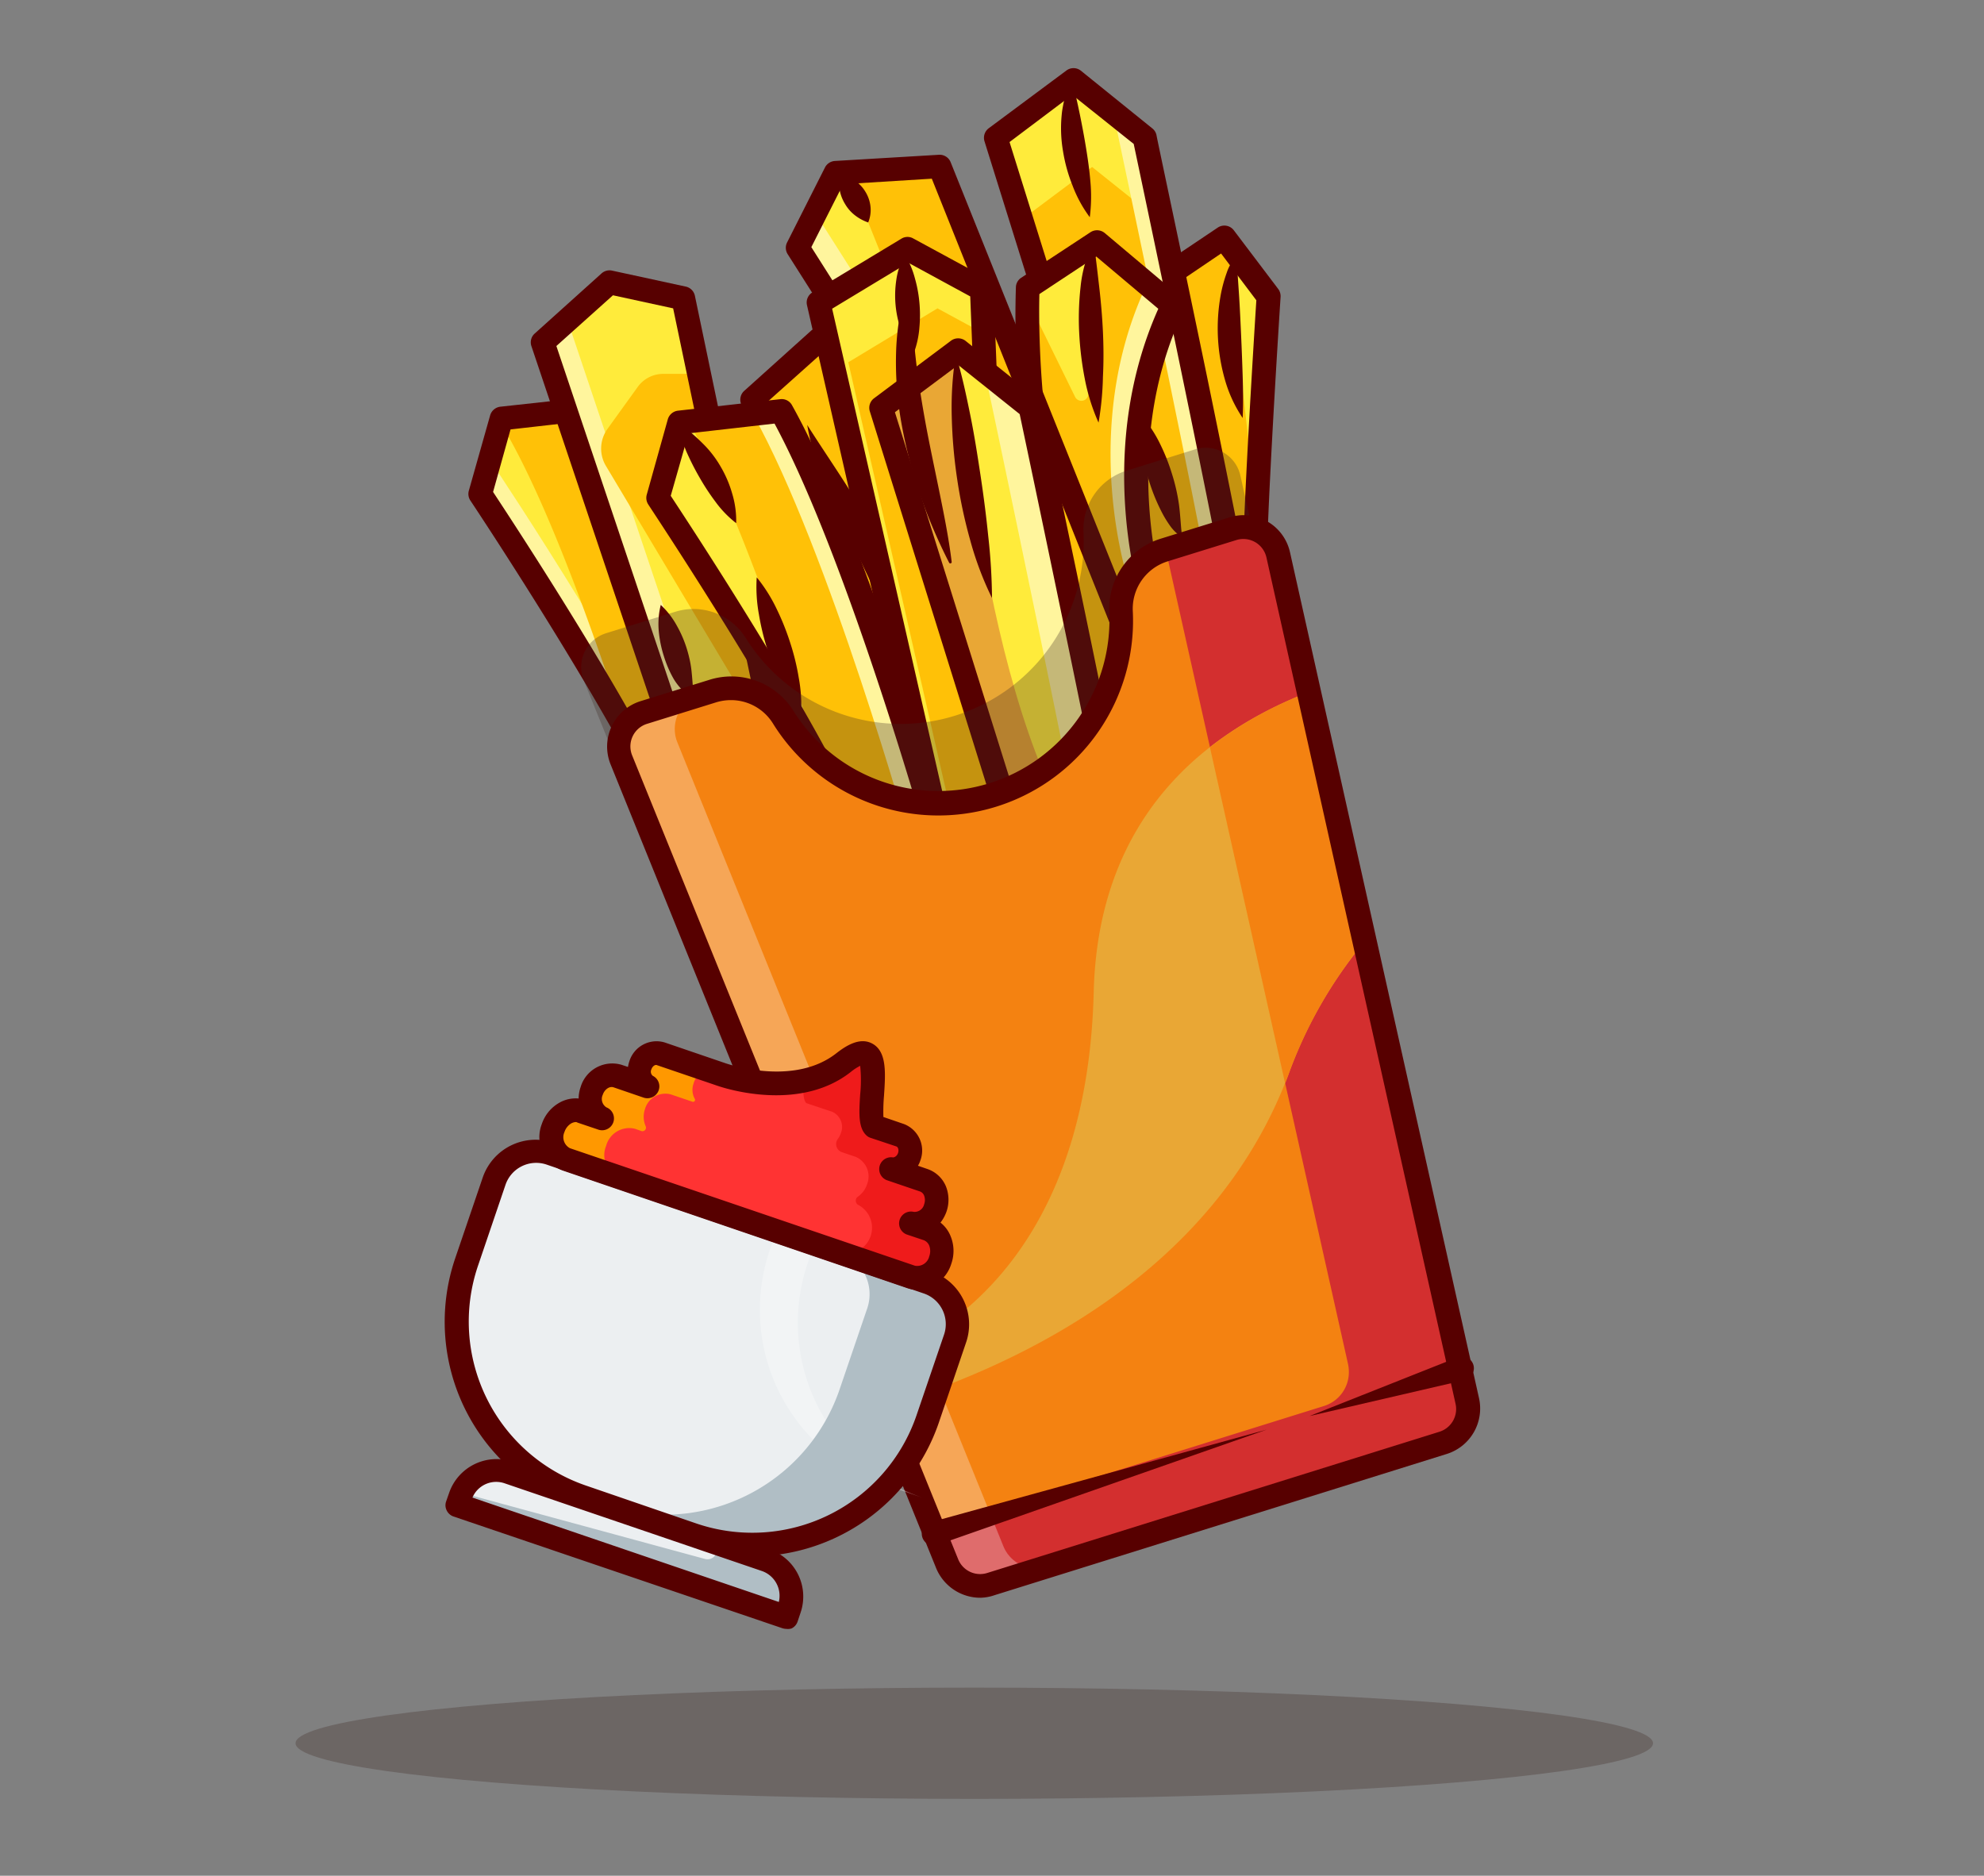 <svg id="Layer_1" data-name="Layer 1" xmlns="http://www.w3.org/2000/svg" viewBox="0 0 230.72 218.14"><rect x="0" y="0" width="230.72" height="218.14" fill="#808080" stroke="none"/><defs><style>.cls-1{fill:#ffeb3b;}.cls-2{fill:#fff59d;}.cls-3{fill:#ffc107;}.cls-4{fill:#570000;}.cls-5{fill:#ffca28;}.cls-6{fill:#263238;}.cls-7{fill:#e9a735;}.cls-8{opacity:0.3;}.cls-9{fill:#3e2723;}.cls-10{fill:#f48211;}.cls-11{fill:#d32f2f;}.cls-12{fill:#fafafa;}.cls-13{fill:#eceff1;}.cls-14{fill:#fff;}.cls-15{fill:#b0bec5;}.cls-16{fill:#f33;}.cls-17{fill:#ff9800;}.cls-18{fill:#ef1b1b;}</style></defs><path class="cls-1" d="M88.59,97.18s-9.54-34-18.38-49.85L58.3,48.67l-2.46,8.77S75,86.08,79.49,98.51Z"/><path class="cls-2" d="M81.05,95.21C76.52,82.78,57.41,54.14,57.41,54.14L59,48.6l-.66.07-2.46,8.77S75,86.08,79.49,98.51l9.1-1.33s-.3-1.08-.85-3Z"/><path class="cls-3" d="M70.21,47.33,58.3,48.67,57.66,51l1.51-.17c4.86,8.7,9.93,22.88,13.51,33.9a106.28,106.28,0,0,1,6.81,13.83l9.1-1.33S79.05,63.17,70.21,47.33Z"/><path class="cls-4" d="M79.49,99.89a1.39,1.39,0,0,1-1.3-.91C73.77,86.85,54.89,58.49,54.7,58.21a1.39,1.39,0,0,1-.18-1.14L57,48.3a1.4,1.4,0,0,1,1.17-1L70.05,46a1.4,1.4,0,0,1,1.36.7c8.82,15.8,18.11,48.75,18.51,50.15a1.39,1.39,0,0,1-.18,1.12,1.34,1.34,0,0,1-.95.61l-9.1,1.33ZM57.34,57.21c2.63,4,18.24,27.73,23,39.78l6.45-.94c-1.92-6.62-9.9-33.36-17.39-47.25L59.37,49.94Z"/><polygon class="cls-3" points="115.19 95.79 103.82 41.38 95.24 39.51 87.46 46.48 105.88 101.3 115.19 95.79"/><path class="cls-4" d="M105.88,102.68a1.36,1.36,0,0,1-.48-.09,1.38,1.38,0,0,1-.82-.85L86.16,46.92a1.38,1.38,0,0,1,.38-1.46l7.78-7a1.34,1.34,0,0,1,1.21-.32L104.11,40a1.36,1.36,0,0,1,1.06,1.06l11.37,54.42A1.39,1.39,0,0,1,115.9,97l-9.32,5.5A1.32,1.32,0,0,1,105.88,102.68ZM89.06,46.9l17.59,52.35,7-4.14-11-52.58-7-1.52Z"/><polygon class="cls-1" points="90.83 89.13 79.46 34.71 70.88 32.85 63.1 39.82 81.52 94.63 90.83 89.13"/><polygon class="cls-2" points="84.13 91.22 65.99 37.23 63.1 39.82 81.52 94.63 90.83 89.13 90.48 87.46 84.13 91.22"/><path class="cls-3" d="M90.55,87.78l-9.26-44.3H77.1A3.65,3.65,0,0,0,74.16,45l-3.51,4.87a3.93,3.93,0,0,0-.19,4.31Z"/><path class="cls-4" d="M81.52,96a1.36,1.36,0,0,1-.48-.09,1.4,1.4,0,0,1-.83-.85L61.8,40.26a1.37,1.37,0,0,1,.38-1.47l7.78-7a1.39,1.39,0,0,1,1.21-.32l8.58,1.86a1.38,1.38,0,0,1,1.06,1.07L92.18,88.84a1.38,1.38,0,0,1-.65,1.47l-9.31,5.51A1.44,1.44,0,0,1,81.52,96ZM64.7,40.24,82.28,92.58l7-4.14-11-52.58-7-1.52Z"/><path class="cls-1" d="M146.05,66.47c-.58-.47,1.46-32,1.46-32l-5.16-6.83-12,8.07L140.54,68.2Z"/><path class="cls-3" d="M146.12,59.24,143,32.32l2.19-.94-2.85-3.77-12,8.07L140.54,68.2l5.51-1.73C145.88,66.33,145.94,63.34,146.12,59.24Z"/><path class="cls-4" d="M140.54,69.57a1.37,1.37,0,0,1-.64-.15,1.39,1.39,0,0,1-.68-.81L129.06,36.09a1.39,1.39,0,0,1,.55-1.56l12-8.06a1.38,1.38,0,0,1,1.87.31l5.16,6.82a1.4,1.4,0,0,1,.28.92c-.72,11.16-1.76,29.36-1.54,31.49a1.47,1.47,0,0,1,.06.72,1.39,1.39,0,0,1-.95,1.06L141,69.51A1.51,1.51,0,0,1,140.54,69.57ZM132,36.25l9.44,30.22,3.13-1V65c0-.88,0-2.14.09-3.74.1-2.69.28-6.39.53-11,.37-6.71.79-13.46.91-15.34L142,29.48ZM147,65.42Zm0,0Zm0,0Zm0,0Zm0,0Zm0,0h0Zm0,0h0Zm0,0Zm0,0Zm0,0Zm0,0h0Zm0,0Zm0,0Z"/><path class="cls-1" d="M144.44,72.38C145,72,133.1,16,133.1,16l-8.36-6.69L115.8,16l19.76,63.27Z"/><path class="cls-3" d="M127,19.42l-8.24,6.16,16.77,53.69,8.88-6.89c.39-.28-5.86-30.32-9.24-46.43Z"/><path class="cls-2" d="M124.74,9.32l-.41.3,5.29,4.23s11.86,56,11.33,56.38l-6.61,5.13,1.22,3.91,8.88-6.89C145,72,133.1,16,133.1,16Z"/><path class="cls-4" d="M135.56,80.65a1.54,1.54,0,0,1-.42-.07,1.37,1.37,0,0,1-.9-.9L114.48,16.41A1.39,1.39,0,0,1,115,14.9l9-6.69a1.38,1.38,0,0,1,1.68,0L134,14.93a1.35,1.35,0,0,1,.49.79c0,.14,3,14.16,5.87,28.05,1.68,8.16,3,14.68,3.92,19.38.55,2.79,1,5,1.22,6.46.48,2.72.58,3.31-.19,3.87l-8.87,6.88A1.36,1.36,0,0,1,135.56,80.65ZM117.4,16.52,136.28,77,143,71.74c-.66-4.78-6.87-34.7-11.16-55l-7.15-5.71Zm26.23,54.75,0,0h0Z"/><path class="cls-5" d="M131.11,103.8c.53-.38-11.34-56.37-11.34-56.37l-8.36-6.69-8.94,6.68,19.76,63.27Z"/><path class="cls-1" d="M109.28,97.64s-9.54-34-18.38-49.85L79,49.13,76.54,57.9S95.65,86.54,100.18,99Z"/><path class="cls-3" d="M90.9,47.79,80.08,49C85.88,59.49,92,77.71,95.45,88.92a83.94,83.94,0,0,1,4.73,10l9.1-1.33S99.74,63.63,90.9,47.79Z"/><path class="cls-2" d="M90.9,47.79,80.08,49v0l7.47-.85C96.4,64,105.94,98,105.94,98l-5.79.85,0,.09,9.1-1.33S99.74,63.63,90.9,47.79Z"/><path class="cls-4" d="M100.18,100.35a1.38,1.38,0,0,1-1.29-.91C94.46,87.31,75.58,59,75.39,58.67a1.39,1.39,0,0,1-.18-1.14l2.45-8.77a1.4,1.4,0,0,1,1.18-1l11.91-1.34a1.36,1.36,0,0,1,1.35.7c8.82,15.8,18.12,48.75,18.51,50.15A1.37,1.37,0,0,1,109.48,99l-9.1,1.33ZM78,57.66c2.63,4,18.25,27.74,23,39.79l6.45-.94c-1.92-6.62-9.9-33.36-17.38-47.25L80.07,50.4Z"/><path class="cls-1" d="M134.23,70.17s-5.94-17.62,2.16-34.64l-8.81-7.42-8.06,5.34S118.06,62,130.24,80.93Z"/><path class="cls-3" d="M127.58,28.11l-.18.13a116.55,116.55,0,0,0-.84,17.51.81.81,0,0,1-1.54.4l-5.55-11.32c-.09,5.35.13,25.26,8,41.18a13.31,13.31,0,0,0,3.2,0,11.25,11.25,0,0,0,1.7-.85l1.87-5s-5.94-17.62,2.16-34.64Z"/><path class="cls-2" d="M136.39,35.53l-3-2.5c-8.07,17-2.15,34.6-2.15,34.6l-1.86,5a10.34,10.34,0,0,1-1.71.85,4.85,4.85,0,0,1-1.37.08c.36.82.74,1.63,1.13,2.43a13.31,13.31,0,0,0,3.2,0,11.25,11.25,0,0,0,1.7-.85l1.87-5S128.29,52.55,136.39,35.53Z"/><path class="cls-4" d="M130.24,82.31a1.38,1.38,0,0,1-1.16-.63c-6.43-10-9.06-22.6-10.14-31.42a106.76,106.76,0,0,1-.8-16.88,1.36,1.36,0,0,1,.62-1.08L126.82,27a1.4,1.4,0,0,1,1.65.1l8.81,7.42a1.37,1.37,0,0,1,.35,1.64c-7.75,16.29-2.15,33.43-2.1,33.61a1.35,1.35,0,0,1,0,.91l-4,10.77a1.39,1.39,0,0,1-1.14.89ZM120.87,34.2c-.11,4.23-.22,27,9.07,43.56l2.83-7.63c-.89-3-5.05-18.57,1.93-34.22l-7.22-6.08Z"/><polygon class="cls-1" points="131.06 89.11 92.76 28.82 97.17 20.09 109.27 19.34 135.7 85.28 131.06 89.11"/><polygon class="cls-2" points="133.41 85.56 95.12 25.28 97.75 20.05 97.17 20.09 92.76 28.82 131.06 89.11 135.7 85.28 135.22 84.07 133.41 85.56"/><path class="cls-4" d="M88,67.14a18.28,18.28,0,0,1,2.32,3.68,29.4,29.4,0,0,1,1.57,3.92,27.27,27.27,0,0,1,1,4.1,17.85,17.85,0,0,1,.26,4.35,18.28,18.28,0,0,1-2.32-3.68,30.08,30.08,0,0,1-1.57-3.93,28.19,28.19,0,0,1-1-4.1A17.76,17.76,0,0,1,88,67.14Z"/><polygon class="cls-3" points="109.27 19.34 97.17 20.09 96.94 20.56 98.8 20.45 118.23 68.91 131.06 89.11 135.7 85.28 109.27 19.34"/><path class="cls-4" d="M76.84,70.35a9.58,9.58,0,0,1,1.88,2.43,13.62,13.62,0,0,1,1.15,2.67c.14.45.26.92.36,1.39a12.18,12.18,0,0,1,.21,1.42c.1.94.12,1.79.29,2.89a3.51,3.51,0,0,1-1.39-.91,6.8,6.8,0,0,1-1-1.29,12.62,12.62,0,0,1-.66-1.33,13.65,13.65,0,0,1-.49-1.35,13.51,13.51,0,0,1-.58-2.84A9.29,9.29,0,0,1,76.84,70.35Z"/><path class="cls-4" d="M93.87,49.42c1.45,2.28,2.91,4.43,4.35,6.67a64.5,64.5,0,0,1,3.92,7,53.61,53.61,0,0,1,3,7.48,36,36,0,0,1,1.57,7.91v0s0,.08-.07.09l-.06,0-.34-.28.42.11-.13.11c-.62-1.2-1.18-2.4-1.76-3.59L103,71.36l-3.38-7.1c-1.12-2.37-2.24-4.74-3.32-7.16A30.48,30.48,0,0,1,93.87,49.42Z"/><path class="cls-4" d="M131.06,90.49l-.22,0a1.36,1.36,0,0,1-.94-.62L91.6,29.56a1.38,1.38,0,0,1-.07-1.36l4.41-8.73a1.39,1.39,0,0,1,1.15-.75L109.18,18a1.38,1.38,0,0,1,1.37.86L137,84.77a1.36,1.36,0,0,1-.4,1.57l-4.64,3.83A1.36,1.36,0,0,1,131.06,90.49ZM94.35,28.74l37,58.31,2.66-2.19L108.36,20.78l-10.31.64Z"/><path class="cls-4" d="M132.76,48.37a14.66,14.66,0,0,1,2.14,3.24,23,23,0,0,1,1.38,3.47,22.11,22.11,0,0,1,.83,3.64c.08.63.13,1.25.18,1.86s.09,1.21.19,1.9A4.86,4.86,0,0,1,136,61.05a12.71,12.71,0,0,1-1-1.69,22,22,0,0,1-1.39-3.47,23.15,23.15,0,0,1-.82-3.64A14.74,14.74,0,0,1,132.76,48.37Z"/><path class="cls-6" d="M117.12,77.42a9.81,9.81,0,0,1,1.95,2.5,15.23,15.23,0,0,1,1.86,5.66c.06.51.07,1,.09,1.47a4,4,0,0,0,.26,1.45,2.43,2.43,0,0,1-1.5-.9c-.19-.23-.35-.46-.5-.68s-.28-.44-.41-.67a14.51,14.51,0,0,1-1.2-2.74,14.21,14.21,0,0,1-.65-2.92A10,10,0,0,1,117.12,77.42Z"/><polygon class="cls-1" points="116.98 104.97 114.16 33.6 105.56 28.94 95.19 35.2 110.98 104.47 116.98 104.97"/><polygon class="cls-3" points="112.9 104.63 116.98 104.97 114.36 38.76 109.02 35.86 98.65 42.13 112.9 104.63"/><path class="cls-4" d="M117,106.35h-.12l-6-.5a1.37,1.37,0,0,1-1.23-1.07L93.85,35.51A1.37,1.37,0,0,1,94.48,34l10.37-6.26a1.35,1.35,0,0,1,1.37,0l8.59,4.66a1.4,1.4,0,0,1,.72,1.16l2.83,71.37a1.38,1.38,0,0,1-1.38,1.43Zm-4.88-3.17,3.44.29-2.73-69-7.21-3.92-8.85,5.35Z"/><path class="cls-1" d="M131.11,103.8c.53-.38-11.34-56.37-11.34-56.37l-8.36-6.69-8.94,6.68,19.76,63.27Z"/><path class="cls-2" d="M111.41,40.74l-.88.65,4.33,3.46s11.86,56,11.33,56.38l-5.57,4.32,1.61,5.14,8.88-6.89c.53-.38-11.34-56.37-11.34-56.37Z"/><path class="cls-7" d="M102.47,47.42l16.8,53.81,7.22-1.83c-12.6-17.48-15.08-58.66-15.08-58.66Z"/><path class="cls-4" d="M122.23,112.06a1.52,1.52,0,0,1-.42-.06,1.37,1.37,0,0,1-.9-.9L101.15,47.83a1.38,1.38,0,0,1,.49-1.51l8.94-6.69a1.4,1.4,0,0,1,1.69,0l8.36,6.69a1.41,1.41,0,0,1,.49.79c0,.14,3,14.16,5.87,28.05,1.68,8.16,3,14.68,3.92,19.38.55,2.79,1,5,1.22,6.46.47,2.72.58,3.31-.19,3.87l-8.87,6.88A1.44,1.44,0,0,1,122.23,112.06ZM104.07,47.94,123,108.38l6.74-5.22c-.66-4.79-6.87-34.7-11.16-55l-7.15-5.71Zm26.22,54.75,0,0h0Zm0,0Zm0,0Zm0,0Z"/><g class="cls-8"><path class="cls-9" d="M144.24,55.29l22,98.46a4.13,4.13,0,0,1-2.8,4.84L110.87,175a4.11,4.11,0,0,1-5.06-2.38L67.89,79.14a4.13,4.13,0,0,1,2.59-5.5l8-2.48a7.16,7.16,0,0,1,8.22,3A21.27,21.27,0,0,0,126,61.88a7.13,7.13,0,0,1,5-7.14l8-2.49A4.13,4.13,0,0,1,144.24,55.29Z"/></g><path class="cls-10" d="M148.62,64.51l22,98.46a4.14,4.14,0,0,1-2.8,4.85l-52.61,16.43a4.14,4.14,0,0,1-5.06-2.39L72.27,88.36a4.12,4.12,0,0,1,2.6-5.49l7.95-2.49a7.15,7.15,0,0,1,8.22,3A21.27,21.27,0,0,0,130.36,71.1a7.14,7.14,0,0,1,5-7.14l8-2.49A4.13,4.13,0,0,1,148.62,64.51Z"/><path class="cls-11" d="M147.16,62.18a4.13,4.13,0,0,0-3.8-.71l-7.8,2.44,21.21,94.75a4.68,4.68,0,0,1,.09.91A4.12,4.12,0,0,1,154,163.5L108.5,177.7l1.69,4.16a4.14,4.14,0,0,0,5.06,2.39l52.61-16.43a4.14,4.14,0,0,0,2.8-4.85l-22-98.46A4.08,4.08,0,0,0,147.16,62.18Z"/><path class="cls-7" d="M158.69,109.49l-6.5-29c-11.75,4.55-24.46,14.23-25,34.82-.66,27.42-14.32,39.45-26.43,43.42l2,4.9c15.36-4.67,38.2-15.31,47-38.49A51.66,51.66,0,0,1,158.69,109.49Z"/><g class="cls-8"><path class="cls-12" d="M116.69,179.83,78.77,86.33a4.14,4.14,0,0,1,2.6-5.5l-6.5,2a4.12,4.12,0,0,0-2.6,5.49l37.92,93.5a4.14,4.14,0,0,0,5.06,2.39l6.5-2A4.14,4.14,0,0,1,116.69,179.83Z"/></g><path class="cls-10" d="M158.69,109.49l-6.5-29a45,45,0,0,0-11.49,6.4L149.45,126c.11-.27.21-.55.32-.83A51.66,51.66,0,0,1,158.69,109.49Z"/><path class="cls-4" d="M114,185.81a5.56,5.56,0,0,1-5.13-3.43L71,88.88a5.53,5.53,0,0,1,3.46-7.33l8-2.48a8.51,8.51,0,0,1,9.8,3.59A19.9,19.9,0,0,0,129,71.17a8.53,8.53,0,0,1,6-8.53l8-2.48a5.51,5.51,0,0,1,7,4l22,98.46a5.54,5.54,0,0,1-3.73,6.46l-52.61,16.43A5.36,5.36,0,0,1,114,185.81ZM85,81.42a5.92,5.92,0,0,0-1.76.27l-8,2.49a2.75,2.75,0,0,0-1.73,3.66l37.92,93.5a2.75,2.75,0,0,0,3.37,1.59l52.61-16.43a2.77,2.77,0,0,0,1.86-3.23l-22-98.46h0a2.75,2.75,0,0,0-3.51-2l-8,2.48A5.77,5.77,0,0,0,131.73,71,22.64,22.64,0,0,1,89.87,84.11,5.74,5.74,0,0,0,85,81.42Z"/><path class="cls-4" d="M124.77,9.33a1,1,0,0,0,0,.5l.14.5c.09.34.15.67.24,1l.22,1,.21,1c.26,1.28.5,2.55.71,3.84s.4,2.59.51,3.93a18.78,18.78,0,0,1-.07,4.16,14.94,14.94,0,0,1-2-3.67,18.64,18.64,0,0,1-1.11-4,15.76,15.76,0,0,1-.16-4.18,9.48,9.48,0,0,1,.15-1.05,9.69,9.69,0,0,1,.23-1,9.22,9.22,0,0,1,.34-1c.07-.17.13-.33.22-.51A1,1,0,0,1,124.77,9.33Z"/><path class="cls-4" d="M127.75,49.15A23.17,23.17,0,0,1,126.14,44a37.64,37.64,0,0,1-.64-5.29,33,33,0,0,1,.16-5.34,14.75,14.75,0,0,1,1.52-5.24c.26,1.83.45,3.53.65,5.26s.35,3.46.43,5.2.09,3.48,0,5.23A35.18,35.18,0,0,1,127.75,49.15Z"/><path class="cls-4" d="M105.23,29.62a10.3,10.3,0,0,1,1.18,2.8,15.18,15.18,0,0,1,.51,2.79,15.82,15.82,0,0,1,0,2.84,10.82,10.82,0,0,1-.65,3,8.39,8.39,0,0,1-1.5-2.69,12.19,12.19,0,0,1-.54-5.79A8.24,8.24,0,0,1,105.23,29.62Z"/><path class="cls-4" d="M111.15,41.25c.72,2.35,1.21,4.7,1.68,7s.84,4.69,1.19,7,.66,4.7.9,7.08a68.44,68.44,0,0,1,.44,7.22,38,38,0,0,1-2.56-6.82,57.13,57.13,0,0,1-1.5-7.08,58.13,58.13,0,0,1-.62-7.21A38.63,38.63,0,0,1,111.15,41.25Z"/><path class="cls-4" d="M79.18,49.32c.95.79,1.75,1.46,2.54,2.25a12.47,12.47,0,0,1,2.08,2.69,13.42,13.42,0,0,1,1.34,3.12,10.89,10.89,0,0,1,.47,3.46,12.28,12.28,0,0,1-2.41-2.49,26.73,26.73,0,0,1-1.78-2.7,30.87,30.87,0,0,1-1.48-2.87,10.25,10.25,0,0,1-.59-1.64A5.55,5.55,0,0,1,79.18,49.32Z"/><path class="cls-4" d="M106.18,32.2a1.41,1.41,0,0,0-.2,1l0,1.06c0,.71,0,1.41.08,2.11.06,1.4.17,2.79.31,4.17.27,2.75.69,5.48,1.18,8.21s1.08,5.45,1.64,8.2,1.13,5.54,1.48,8.39v.06a.16.16,0,0,1-.31,0c0-.28-.1-.55-.14-.83.16.24.29.48.44.72l-.31.1A62.68,62.68,0,0,1,107,57.54a54.68,54.68,0,0,1-2.17-8.32,39.65,39.65,0,0,1-.61-8.64,29.63,29.63,0,0,1,.5-4.31c.14-.71.3-1.42.5-2.11.09-.35.21-.7.32-1a3.77,3.77,0,0,1,.21-.52A.89.89,0,0,1,106.18,32.2Z"/><path class="cls-4" d="M144,29.57a11.45,11.45,0,0,0-.07,2.4l.16,2.36c.1,1.58.17,3.14.24,4.69s.13,3.12.18,4.7.08,3.18,0,4.89a15.5,15.5,0,0,1-2.09-4.55,21.72,21.72,0,0,1-.44-9.88,16.15,16.15,0,0,1,.67-2.44A5.32,5.32,0,0,1,144,29.57Z"/><path class="cls-4" d="M97.6,20.36a3.75,3.75,0,0,1,1.85.67,4.06,4.06,0,0,1,1.17,1.24,4.11,4.11,0,0,1,.59,1.6,3.75,3.75,0,0,1-.25,2,5.31,5.31,0,0,1-1.67-.94,4.5,4.5,0,0,1-1-1.18,4.76,4.76,0,0,1-.6-1.44A5.1,5.1,0,0,1,97.6,20.36Z"/><path class="cls-4" d="M108.32,177l39-10.75-38.21,13.38a1.38,1.38,0,1,1-.91-2.6Z"/><path class="cls-4" d="M170.22,160.52l-17.94,4.16,17.12-6.79a1.38,1.38,0,1,1,1,2.56Z"/><g class="cls-8"><ellipse class="cls-9" cx="113.3" cy="202.73" rx="78.93" ry="6.47"/></g><path class="cls-13" d="M80.51,178.49l-12.83-4.38a21.54,21.54,0,0,1-13.44-27.33l3.21-9.41a5.13,5.13,0,0,1,6.51-3.2l43.89,15a5.12,5.12,0,0,1,3.2,6.5l-3.21,9.42A21.54,21.54,0,0,1,80.51,178.49Z"/><g class="cls-8"><path class="cls-14" d="M93.93,146.89l3.21-9.41a5.13,5.13,0,0,1,6.51-3.2l-4.43-1.51a5.12,5.12,0,0,0-6.5,3.2l-3.21,9.42A21.53,21.53,0,0,0,103,172.72l4.42,1.5A21.53,21.53,0,0,1,93.93,146.89Z"/></g><path class="cls-15" d="M107.85,149.13l-10.2-3.48a5.13,5.13,0,0,1,3.2,6.51l-3.21,9.41A21.52,21.52,0,0,1,70.32,175l10.19,3.48a21.54,21.54,0,0,0,27.33-13.44l3.21-9.42A5.12,5.12,0,0,0,107.85,149.13Z"/><path class="cls-4" d="M87.44,181a22.84,22.84,0,0,1-7.37-1.23l-12.84-4.37a22.91,22.91,0,0,1-14.29-29.08l3.21-9.42a6.5,6.5,0,0,1,8.25-4l43.89,14.95a6.51,6.51,0,0,1,4.06,8.26l-3.2,9.41A23,23,0,0,1,87.44,181ZM81,177.18a20.18,20.18,0,0,0,25.58-12.58l3.21-9.41a3.77,3.77,0,0,0-2.34-4.76l-43.9-15a3.77,3.77,0,0,0-4.76,2.34l-3.2,9.42a20.16,20.16,0,0,0,12.57,25.58Z"/><path class="cls-13" d="M91.44,188.05,53.18,175l.36-1a4.42,4.42,0,0,1,5.61-2.76L89,181.39A4.43,4.43,0,0,1,91.8,187Z"/><path class="cls-15" d="M89,181.39l-5.5-1.87a4.24,4.24,0,0,1-.16,1h0a1.1,1.1,0,0,1-1.35.78l-28.37-7.71-.12.33-.36,1,38.26,13,.36-1A4.43,4.43,0,0,0,89,181.39Z"/><path class="cls-4" d="M91.44,189.43a1.62,1.62,0,0,1-.44-.07l-38.26-13a1.36,1.36,0,0,1-.79-.7,1.33,1.33,0,0,1-.07-1.05l.35-1a5.83,5.83,0,0,1,7.37-3.62l29.88,10.19a5.8,5.8,0,0,1,3.62,7.36l-.35,1.05a1.39,1.39,0,0,1-.7.79A1.43,1.43,0,0,1,91.44,189.43Zm-36.5-15.27L90.57,186.3a3.05,3.05,0,0,0-2-3.61L58.71,172.51a3,3,0,0,0-3.77,1.65Z"/><path class="cls-16" d="M107.87,142.91l-2-.67a2.64,2.64,0,0,0,1.56-5l-3.87-1.32a2,2,0,0,0,2.15-1.41,1.92,1.92,0,0,0-1-2.51l-3-1c-1.45-1.21,2.16-11.95-3.59-7.45-5.15,4-12.6,1.91-14.07,1.43l-.26-.09-6.94-2.36a1.93,1.93,0,0,0-2.36,1.35,2,2,0,0,0,.85,2.43l-3.5-1.19a2.64,2.64,0,0,0-1.8,4.9l-2.34-.8a3,3,0,0,0-1.9,5.58L106,148.49a3,3,0,0,0,1.9-5.58Z"/><path class="cls-17" d="M70.48,133.28a2.78,2.78,0,0,1,3.39-2l.71.25a.41.41,0,0,0,.5-.57A2.72,2.72,0,0,1,75,129a2.46,2.46,0,0,1,3-1.73l2.51.85a.23.23,0,0,0,.28-.34,2.15,2.15,0,0,1-.14-1.75A1.93,1.93,0,0,1,83,124.63l-6.13-2.09a1.93,1.93,0,0,0-2.36,1.35,2,2,0,0,0,.85,2.43l-3.5-1.19a2.64,2.64,0,0,0-1.8,4.9l-2.34-.8a3,3,0,0,0-1.9,5.58L72,136.9A2.77,2.77,0,0,1,70.48,133.28Z"/><path class="cls-18" d="M107.87,142.91l-2-.67a2.64,2.64,0,0,0,1.56-5l-3.87-1.32a2,2,0,0,0,2.15-1.41,1.92,1.92,0,0,0-1-2.51l-3-1c-1.45-1.21,2.16-11.95-3.59-7.45a11,11,0,0,1-4.7,2.12c-.06,1.25,0,2.29.35,2.62l3,1a1.93,1.93,0,0,1,1,2.52,2.2,2.2,0,0,1-.35.66,1,1,0,0,0,.42,1.5l1.65.56a2.47,2.47,0,0,1,1.33,3.22,2.81,2.81,0,0,1-1.06,1.42.57.57,0,0,0,.13,1h0a3,3,0,0,1-1.9,5.58l7.94,2.71a3,3,0,0,0,1.9-5.58Z"/><path class="cls-4" d="M106.7,150a3.73,3.73,0,0,1-1.18-.19L65.39,136.11A4.15,4.15,0,0,1,63,130.74a4.48,4.48,0,0,1,2-2.47,3.83,3.83,0,0,1,2.29-.52,4.14,4.14,0,0,1,.23-1.33,3.84,3.84,0,0,1,4.76-2.59l.75.25a3.6,3.6,0,0,1,.15-.63,3.31,3.31,0,0,1,4.11-2.22l7.2,2.46c1.31.42,8.18,2.41,12.78-1.21,1.09-.85,2.7-1.89,4.14-1.13,1.74.91,1.57,3.43,1.39,6.09a21.41,21.41,0,0,0-.07,2.46l2.39.82a3.3,3.3,0,0,1,1.9,4.26,2.88,2.88,0,0,1-.27.59l1.13.39a3.58,3.58,0,0,1,2.12,2,4.24,4.24,0,0,1,.07,2.94,4.52,4.52,0,0,1-.7,1.28,3.8,3.8,0,0,1,1.18,1.59,4.49,4.49,0,0,1,.08,3.19A4.29,4.29,0,0,1,106.7,150ZM67,130.49a1.18,1.18,0,0,0-.58.16,1.84,1.84,0,0,0-.78,1,1.45,1.45,0,0,0,.64,1.88l40.13,13.67a1.44,1.44,0,0,0,1.65-1.09,1.79,1.79,0,0,0,0-1.25,1.13,1.13,0,0,0-.63-.63h0l-2-.67a1.38,1.38,0,0,1,.81-2.63,1.14,1.14,0,0,0,1.23-.88,1.46,1.46,0,0,0,0-1,.83.83,0,0,0-.46-.48l-3.88-1.32a1.38,1.38,0,0,1,.72-2.65c.15,0,.45-.13.58-.5s0-.7-.18-.77l-3-1a1.26,1.26,0,0,1-.44-.24c-1-.87-.93-2.53-.78-4.81a16.17,16.17,0,0,0,0-3.33,5.85,5.85,0,0,0-1.1.72c-5.7,4.48-13.79,2.16-15.35,1.65l-7.22-2.46c-.18-.06-.49.14-.61.5a.62.62,0,0,0,.16.75,1.37,1.37,0,0,1,.66,1.76,1.39,1.39,0,0,1-1.72.78l-3.5-1.2c-.47-.16-1.05.24-1.26.88a1.15,1.15,0,0,0,.43,1.45,1.37,1.37,0,0,1-1,2.57l-2.34-.79A.77.77,0,0,0,67,130.49Z"/></svg>